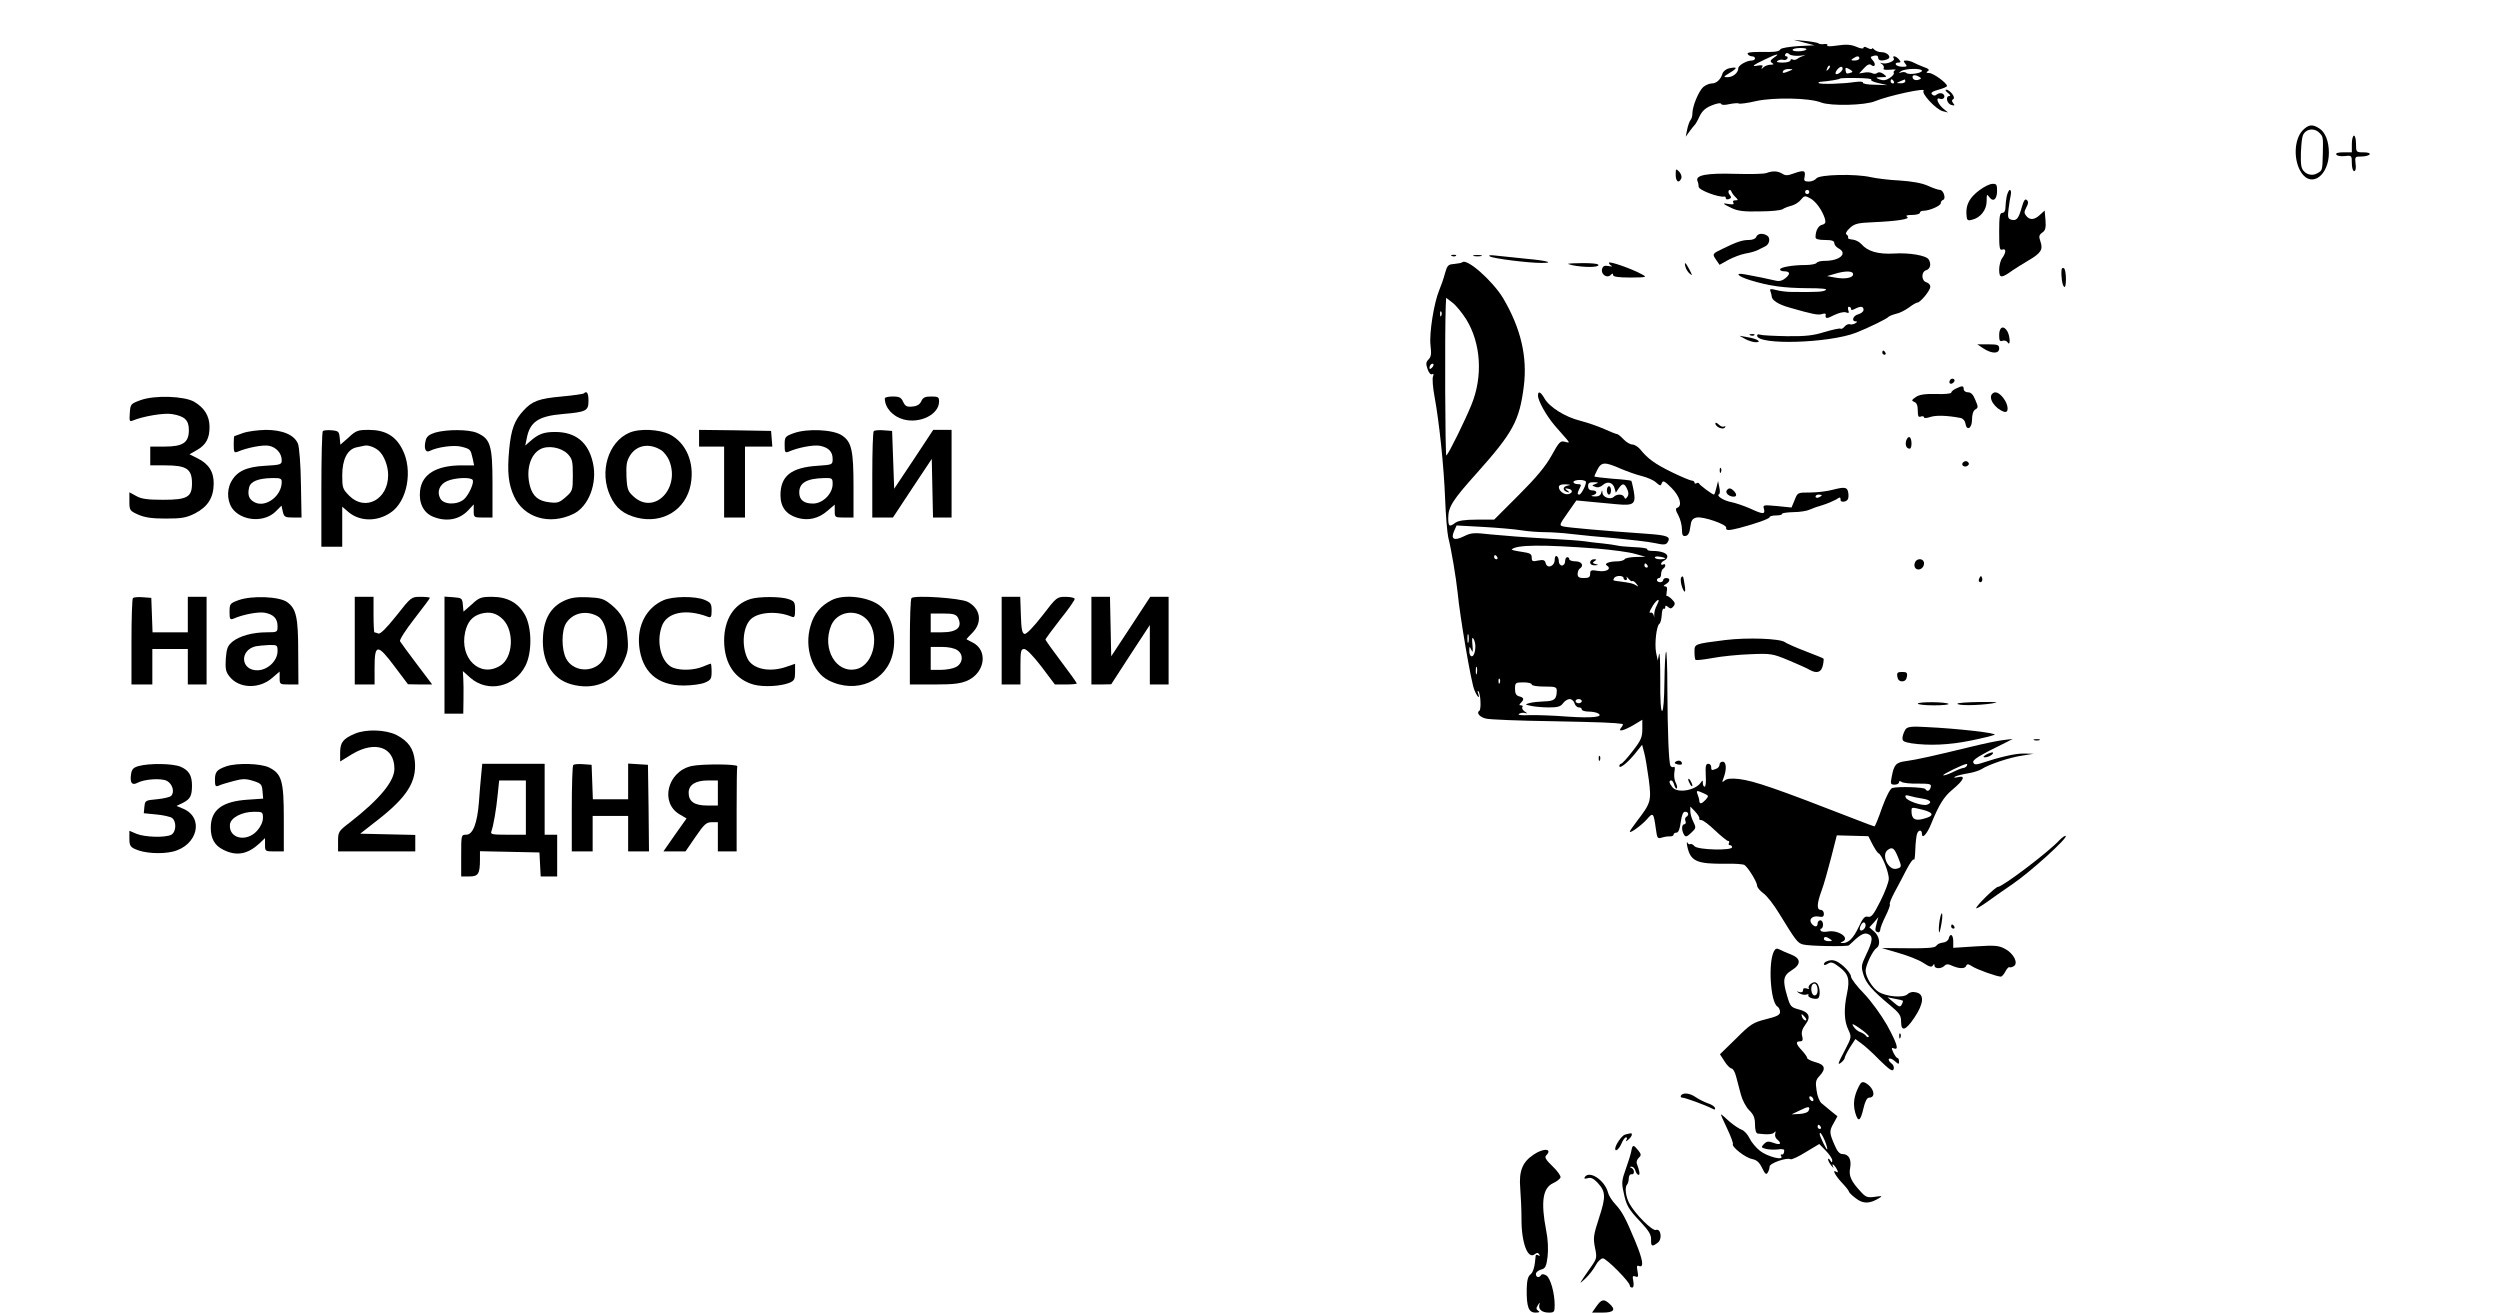 <?xml version="1.0" standalone="no"?>
<!DOCTYPE svg PUBLIC "-//W3C//DTD SVG 20010904//EN"
 "http://www.w3.org/TR/2001/REC-SVG-20010904/DTD/svg10.dtd">
<svg version="1.0" xmlns="http://www.w3.org/2000/svg"
 width="1198pt" height="629pt" viewBox="0 0 1198 629"
 preserveAspectRatio="xMidYMid meet">

<g transform="translate(0,629) scale(0.1,-0.1)"
fill="#000000" stroke="none">
<path d="M8645 6086 l50 -13 -78 -4 c-43 -3 -81 -9 -85 -15 -8 -12 -22 -14
-105 -13 -39 0 -57 -3 -52 -10 3 -6 13 -11 21 -11 8 0 14 -4 14 -10 0 -5 -7
-10 -15 -10 -25 0 -65 -23 -65 -37 0 -22 -26 -43 -52 -43 -21 0 -20 2 11 21
38 23 38 30 -1 22 -16 -3 -30 -14 -34 -26 -9 -29 -29 -47 -52 -47 -11 0 -29
-8 -40 -17 -22 -20 -52 -92 -52 -126 0 -13 -4 -27 -9 -32 -5 -6 -12 -26 -16
-45 l-7 -35 18 25 c10 14 21 27 24 30 4 3 15 22 24 42 13 27 29 41 59 53 24
10 43 13 45 7 2 -6 17 -6 39 -1 20 4 41 6 45 3 5 -3 43 2 85 12 84 18 255 15
309 -7 46 -18 212 -14 259 6 63 26 249 67 233 50 -12 -13 60 -90 92 -98 l25
-6 -21 17 c-27 22 -41 57 -19 49 19 -8 32 13 14 24 -8 4 -19 3 -27 -3 -9 -8
-16 -8 -24 0 -7 7 1 14 31 22 22 6 41 14 41 18 0 14 -66 62 -85 62 -15 0 -16
3 -7 9 10 6 4 12 -20 20 -18 7 -41 17 -50 22 -10 5 -25 9 -34 9 -13 0 -14 -3
-4 -15 11 -13 8 -15 -13 -15 -14 0 -29 5 -32 10 -3 6 1 10 11 10 13 0 14 3 4
15 -14 17 -35 21 -25 5 8 -12 -34 -29 -55 -23 -12 4 -13 3 -1 -5 7 -5 11 -14
7 -20 -3 -6 8 -8 32 -6 20 2 31 1 24 -2 -6 -3 -10 -9 -7 -14 3 -4 -6 -15 -20
-24 -17 -11 -30 -13 -47 -7 -22 9 -22 10 7 11 28 1 29 1 11 15 -12 9 -23 11
-31 5 -6 -5 -16 -5 -23 -1 -8 4 -24 6 -38 3 l-25 -4 23 25 c15 17 27 22 34 16
18 -15 25 3 9 21 -14 16 -14 18 5 23 13 3 20 0 20 -9 0 -15 18 -18 44 -8 23 9
1 34 -28 34 -12 0 -27 5 -34 12 -7 7 -12 9 -12 5 0 -4 -9 -3 -20 3 -13 7 -20
7 -20 1 0 -6 -15 -4 -35 5 -26 11 -49 12 -90 6 -33 -5 -52 -5 -49 0 4 5 -2 8
-12 7 -11 -2 -24 -1 -30 3 -5 4 -35 9 -65 12 l-54 5 50 -13z m11 -33 c-10 -11
-66 -12 -66 -2 0 5 17 9 37 9 20 0 33 -3 29 -7z m-30 -30 c22 3 30 2 19 0 -11
-3 -25 -9 -32 -15 -7 -5 -17 -7 -23 -3 -5 3 -10 1 -10 -4 0 -6 -17 -11 -37
-11 -26 0 -34 3 -24 9 8 5 20 7 27 4 6 -2 15 0 19 6 3 6 1 11 -5 11 -6 0 -8 5
-5 10 5 8 11 8 20 0 7 -6 30 -9 51 -7z m-125 -9 c-18 -13 -20 -18 -10 -25 11
-7 9 -9 -6 -9 -12 0 -27 -6 -34 -12 -11 -11 -12 -10 -7 0 6 9 1 11 -19 8 -35
-7 -27 1 32 29 57 28 77 31 44 9z m409 -4 c0 -5 -10 -10 -22 -10 -19 0 -20 2
-8 10 19 13 30 13 30 0z m-149 -53 c-10 -9 -11 -8 -5 6 3 10 9 15 12 12 3 -3
0 -11 -7 -18z m69 4 c0 -12 -26 -32 -33 -25 -6 7 14 33 26 34 4 0 7 -4 7 -9z
m43 -18 c-24 -8 -26 -8 -29 9 -2 15 1 16 19 6 13 -7 17 -13 10 -15z m-298 7
c-28 -12 -37 -12 -30 0 3 6 16 10 28 9 21 0 21 -1 2 -9z m635 1 c0 -12 -63
-21 -74 -11 -5 5 -16 6 -25 3 -14 -4 -14 -3 -1 6 18 13 100 15 100 2z m-12
-30 c11 -6 9 -9 -7 -14 -12 -3 -22 1 -25 9 -6 16 12 18 32 5z m-231 -13 c-5
-3 10 -11 34 -16 l44 -10 -61 2 c-34 0 -59 5 -57 10 3 5 -14 6 -38 3 -59 -9
-168 -12 -174 -5 -3 2 1 5 8 6 41 3 89 11 93 15 3 3 40 4 83 3 44 0 74 -4 68
-8z m108 -8 c3 -5 1 -10 -4 -10 -6 0 -11 5 -11 10 0 6 2 10 4 10 3 0 8 -4 11
-10z m55 0 c0 -5 -10 -10 -22 -9 -22 0 -22 1 -3 9 11 5 21 9 23 9 1 1 2 -3 2
-9z"/>
<path d="M9334 5845 c11 -8 14 -15 8 -15 -21 0 -13 -37 9 -43 16 -4 18 -3 9 8
-8 10 -8 15 0 20 13 8 -16 45 -34 45 -6 0 -2 -7 8 -15z"/>
<path d="M11035 5666 c-43 -44 -46 -148 -5 -206 49 -70 130 -9 130 98 0 54
-17 98 -45 116 -33 22 -52 20 -80 -8z m79 -12 c18 -18 19 -19 17 -99 -2 -84
-2 -82 -28 -96 -31 -17 -69 1 -75 36 -5 24 -2 105 5 137 7 38 53 50 81 22z"/>
<path d="M11270 5600 l0 -40 -41 0 c-26 0 -38 -4 -33 -11 3 -6 22 -9 40 -7 33
4 34 3 34 -34 0 -21 5 -38 11 -38 7 0 10 14 7 35 -4 34 -3 35 28 35 18 0 36 5
39 10 4 6 -8 10 -29 10 -35 0 -36 1 -36 40 0 22 -4 40 -10 40 -5 0 -10 -18
-10 -40z"/>
<path d="M8030 5452 c0 -33 16 -43 27 -16 3 8 -2 23 -11 32 -15 15 -16 14 -16
-16z"/>
<path d="M8465 5461 c-11 -5 -78 -6 -150 -4 -136 4 -191 -6 -181 -34 4 -8 6
-20 6 -28 0 -16 96 -52 123 -47 4 1 7 -2 7 -8 0 -5 7 -7 15 -4 12 5 13 9 4 20
-7 8 -8 18 -4 22 4 4 10 1 12 -6 3 -7 11 -19 20 -27 13 -13 13 -15 -2 -15 -10
0 -13 -5 -9 -11 5 -8 -1 -10 -20 -7 -36 7 -33 2 12 -19 29 -14 59 -18 135 -16
54 0 103 5 110 11 7 5 25 12 41 16 16 4 37 17 46 29 16 20 20 20 44 7 27 -14
58 -57 71 -98 5 -18 2 -25 -13 -29 -19 -4 -32 -29 -32 -60 0 -9 16 -13 45 -13
33 0 45 -4 45 -15 0 -8 9 -19 20 -25 46 -24 7 -60 -65 -60 -19 0 -37 -4 -40
-10 -3 -5 -27 -10 -53 -10 -63 0 -122 -11 -122 -21 0 -5 8 -9 18 -9 30 0 33
-12 9 -32 -15 -13 -30 -17 -47 -13 -33 8 -107 23 -147 30 -54 10 -37 -9 25
-28 92 -28 160 -37 272 -38 69 0 99 -3 89 -9 -15 -9 -36 -10 -164 -9 -22 0
-55 4 -73 9 -28 7 -33 6 -28 -6 3 -9 6 -19 6 -24 0 -18 32 -39 82 -53 114 -33
140 -38 159 -32 11 4 19 3 18 -2 -4 -21 4 -22 40 -3 23 11 47 17 57 13 13 -5
16 -3 11 10 -3 9 -2 17 3 17 6 0 10 -5 10 -10 0 -7 6 -7 19 0 27 14 41 13 41
-5 0 -8 -11 -17 -25 -21 -25 -6 -35 -34 -12 -34 8 0 8 -3 -2 -9 -8 -5 -19 -7
-26 -5 -6 3 -18 -2 -25 -10 -7 -9 -16 -14 -20 -11 -4 3 -39 -5 -77 -16 -54
-17 -91 -21 -180 -20 -62 1 -119 4 -128 7 -8 3 -15 2 -15 -4 0 -47 345 -37
475 14 56 22 149 67 155 76 3 3 19 10 35 14 17 3 44 17 62 30 17 13 36 24 41
24 14 0 62 58 62 76 0 9 -8 18 -18 21 -25 6 -27 50 -2 58 20 6 26 30 12 52
-12 19 -94 33 -167 28 -74 -4 -125 10 -155 45 -10 11 -29 21 -43 22 -14 1 -24
5 -21 9 2 4 -1 11 -7 15 -7 4 -2 15 15 31 23 21 38 25 110 28 115 5 182 15
165 26 -9 6 -1 9 24 9 20 0 37 5 37 10 0 6 8 10 17 10 29 0 83 24 83 36 0 7 5
14 11 16 16 5 2 48 -15 48 -8 0 -34 9 -58 20 -29 13 -76 21 -134 25 -49 2
-111 10 -139 16 -73 17 -247 13 -261 -6 -6 -8 -22 -15 -36 -15 -22 0 -25 4
-20 25 5 29 -5 31 -55 13 -27 -10 -38 -10 -53 0 -22 13 -45 14 -75 3z m205
-91 c0 -5 -4 -10 -10 -10 -5 0 -10 5 -10 10 0 6 5 10 10 10 6 0 10 -4 10 -10z
m210 -394 c0 -18 -39 -25 -87 -16 l-38 7 35 10 c51 16 90 16 90 -1z"/>
<path d="M9486 5379 c-47 -35 -65 -68 -63 -113 2 -32 4 -35 27 -29 40 9 70 47
70 89 0 34 1 36 13 19 19 -25 37 -10 37 31 0 29 -3 34 -22 33 -13 0 -41 -14
-62 -30z"/>
<path d="M9616 5349 c-3 -17 -6 -42 -6 -55 0 -15 -6 -24 -15 -24 -12 0 -15
-17 -15 -91 0 -77 2 -90 15 -85 19 7 19 -14 0 -40 -8 -10 -15 -36 -15 -56 0
-42 10 -43 65 -3 17 11 51 33 77 48 58 34 69 51 56 89 -9 25 -7 32 8 43 15 10
19 22 16 60 l-4 46 -22 -20 c-26 -25 -49 -27 -66 -6 -11 13 -11 20 0 41 10 18
11 27 3 35 -8 8 -15 0 -24 -32 -16 -57 -25 -68 -50 -62 -17 5 -19 11 -14 52 3
25 8 56 11 69 2 12 0 22 -5 22 -4 0 -11 -14 -15 -31z"/>
<path d="M8416 5155 c-3 -9 -18 -15 -35 -15 -31 0 -57 -8 -128 -43 -48 -23
-49 -24 -28 -54 l15 -22 43 24 c23 12 59 26 81 30 21 3 48 11 60 17 11 6 28
14 36 18 20 10 25 41 8 51 -20 13 -45 11 -52 -6z"/>
<path d="M6958 5063 c7 -3 16 -2 19 1 4 3 -2 6 -13 5 -11 0 -14 -3 -6 -6z"/>
<path d="M7063 5063 c9 -2 25 -2 35 0 9 3 1 5 -18 5 -19 0 -27 -2 -17 -5z"/>
<path d="M7140 5061 c16 -10 183 -31 246 -31 67 0 28 11 -72 20 -55 6 -119 12
-144 15 -30 4 -40 2 -30 -4z"/>
<path d="M7007 5033 c-3 -3 -21 -6 -39 -8 -29 -2 -33 -7 -44 -46 -6 -24 -19
-60 -27 -79 -25 -59 -49 -207 -42 -265 5 -40 3 -55 -9 -67 -13 -13 -14 -22 -5
-47 6 -18 15 -28 22 -24 7 4 8 0 4 -11 -4 -10 -1 -53 7 -95 23 -124 45 -336
51 -491 3 -80 10 -163 15 -185 15 -59 37 -191 45 -265 11 -116 65 -432 80
-466 14 -35 29 -48 18 -16 -3 9 -3 14 1 10 11 -9 15 -88 5 -94 -16 -10 3 -32
34 -38 18 -4 158 -10 312 -12 245 -5 297 -7 339 -13 5 0 3 -8 -4 -16 -20 -24
6 -19 57 10 l43 26 0 -46 c0 -38 -7 -54 -47 -105 -25 -33 -50 -60 -55 -60 -4
0 -8 -5 -8 -11 0 -16 41 17 77 62 l32 40 10 -38 c6 -21 15 -79 22 -129 13
-102 10 -112 -56 -198 -19 -25 -35 -48 -35 -51 0 -11 56 30 82 59 30 35 32 32
43 -47 6 -44 8 -47 28 -41 12 4 30 7 40 6 9 0 17 3 17 9 0 5 6 9 14 9 9 0 16
18 20 50 5 34 11 50 21 50 17 0 20 -16 5 -25 -5 -3 -7 -12 -3 -20 3 -8 0 -15
-6 -15 -13 0 -14 -29 -1 -50 7 -12 13 -11 34 9 24 22 24 25 11 52 -8 15 -15
38 -15 51 l0 23 24 -25 c13 -14 21 -28 19 -32 -2 -5 2 -8 10 -8 8 0 37 -22 66
-50 29 -27 57 -50 62 -50 6 0 7 -4 4 -10 -3 -5 -1 -10 4 -10 6 0 11 -4 11 -10
0 -17 -165 -13 -180 5 -7 8 -16 13 -20 10 -5 -3 -11 1 -14 7 -3 7 -4 0 -1 -16
15 -73 44 -87 186 -85 43 1 82 -2 88 -6 17 -10 61 -82 61 -99 0 -8 13 -24 29
-36 17 -11 51 -55 77 -98 79 -129 88 -141 114 -148 29 -8 212 -11 220 -4 52
50 70 61 89 55 28 -9 26 -33 -6 -99 -24 -50 -25 -58 -14 -95 12 -42 43 -78
129 -149 44 -37 52 -48 52 -78 0 -50 22 -43 64 20 45 67 48 111 10 120 -17 5
-32 2 -44 -9 -20 -18 -101 -11 -138 12 -29 18 -62 71 -62 101 0 26 34 97 52
109 21 13 15 56 -10 78 l-24 21 22 24 21 25 -7 -25 c-10 -39 -10 -42 4 -47 6
-3 12 3 12 11 0 9 12 39 26 67 14 28 23 53 20 56 -3 3 7 28 22 56 15 27 41 77
58 110 17 33 33 54 35 48 3 -7 6 13 7 46 1 32 5 66 8 76 7 22 24 22 24 1 0
-27 25 0 44 48 38 93 61 130 102 164 55 46 65 69 27 60 -19 -4 -23 -3 -13 3 8
4 35 11 60 15 25 4 54 13 65 20 35 23 137 57 195 65 l55 9 -46 1 c-41 1 -114
-16 -211 -48 -20 -6 -28 -5 -32 5 -5 13 27 33 154 95 l35 18 -42 -5 c-23 -2
-95 -17 -160 -33 -185 -45 -258 -61 -308 -68 -50 -6 -59 -17 -70 -76 -7 -33
-5 -37 14 -37 11 0 21 5 21 11 0 7 4 8 13 2 6 -5 42 -9 78 -8 58 0 65 -2 61
-17 -5 -19 -17 -23 -26 -9 -6 9 -130 13 -158 5 -10 -3 -29 -39 -49 -94 -17
-50 -34 -90 -36 -90 -3 0 -44 15 -92 34 -383 149 -485 184 -558 193 -36 4 -58
2 -68 -7 -14 -11 -14 -10 -5 14 15 40 13 76 -5 76 -8 0 -15 -6 -15 -14 0 -8
-7 -17 -16 -20 -22 -9 -24 -8 -24 9 0 8 -6 15 -14 15 -12 0 -14 -12 -12 -55 2
-30 0 -55 -5 -55 -5 0 -9 8 -9 17 0 16 -1 16 -12 0 -28 -36 -112 -49 -134 -19
-16 20 -18 32 -5 32 5 0 11 -10 14 -22 4 -12 9 -19 12 -16 4 3 1 16 -5 28 -7
13 -9 36 -6 52 3 16 2 27 -3 23 -5 -3 -12 -1 -16 5 -8 14 -14 158 -15 374 0
99 -3 176 -6 173 -4 -4 -7 -69 -8 -144 -1 -83 -5 -139 -11 -140 -6 -2 -10 53
-9 150 0 83 -2 139 -6 122 l-6 -30 -8 38 c-8 42 2 129 16 138 5 3 10 22 11 41
1 20 5 34 10 31 4 -2 7 1 7 8 0 8 3 9 14 0 10 -9 16 -8 25 3 10 12 8 19 -7 34
-11 11 -22 18 -25 16 -2 -3 -2 7 0 21 4 17 1 25 -8 25 -10 1 -8 4 4 11 21 12
22 29 2 29 -8 0 -15 -4 -15 -10 0 -5 -7 -10 -15 -10 -8 0 -15 5 -15 10 0 6 5
10 10 10 6 0 10 9 10 19 0 11 5 23 10 26 6 3 10 11 10 16 0 6 -4 7 -10 4 -5
-3 -10 -2 -10 3 0 6 7 12 15 16 8 3 15 12 15 20 0 15 -29 26 -73 26 -16 0 -26
4 -23 8 2 4 -25 9 -62 10 -37 2 -74 5 -83 8 -9 2 -40 7 -70 10 -30 3 -67 7
-84 10 -16 3 -104 9 -195 14 -91 5 -205 14 -255 19 -81 9 -94 9 -130 -9 -47
-23 -64 -14 -47 25 l12 27 128 -7 c70 -4 151 -11 181 -16 30 -5 81 -9 112 -9
32 0 91 -4 131 -9 40 -5 134 -14 208 -20 74 -7 159 -17 188 -23 45 -10 55 -9
63 3 17 27 1 34 -97 41 -215 15 -380 30 -401 35 -22 5 -22 7 19 65 l42 60 63
-6 c35 -3 92 -9 128 -12 84 -8 95 0 84 63 -5 25 -10 48 -12 49 -2 2 -42 7 -90
10 -48 4 -87 9 -87 11 0 2 7 17 15 33 19 37 36 37 109 5 31 -13 77 -30 103
-36 27 -7 58 -20 69 -31 20 -17 22 -18 28 -2 5 13 13 9 46 -24 40 -40 53 -85
28 -95 -10 -3 -9 -12 5 -37 9 -17 17 -47 17 -67 0 -27 4 -34 18 -31 12 2 19
16 22 43 4 32 10 40 30 45 29 7 146 -33 142 -49 -3 -14 12 -14 63 -1 76 20
145 44 145 52 0 4 14 8 30 8 17 0 30 3 30 8 0 4 25 7 55 8 30 0 65 6 77 12 13
6 41 16 63 22 22 7 50 19 63 26 19 13 22 13 22 0 0 -9 7 -12 20 -9 14 4 19 13
18 32 -3 37 -13 40 -72 25 -28 -8 -78 -14 -112 -14 -60 0 -60 0 -74 -36 l-15
-36 -69 7 c-66 6 -69 6 -63 -14 7 -27 -6 -26 -68 3 -28 12 -68 26 -89 30 -37
7 -74 31 -58 38 4 2 5 17 1 33 l-6 30 -8 -32 c-4 -18 -9 -33 -12 -33 -7 0 -68
45 -71 53 -2 4 -8 5 -13 1 -5 -3 -9 -1 -9 4 0 5 -6 9 -13 9 -6 0 -50 18 -97
41 -81 40 -113 63 -152 111 -10 11 -26 21 -36 21 -10 0 -29 11 -42 25 -13 14
-27 25 -31 25 -5 0 -32 11 -61 24 -29 13 -81 31 -116 40 -72 18 -147 65 -171
107 -18 32 -31 37 -31 14 0 -26 40 -97 81 -145 22 -25 47 -54 56 -64 15 -18
15 -19 -8 -13 -22 6 -28 -1 -64 -66 -29 -52 -72 -104 -157 -189 l-118 -118
-83 0 c-58 0 -89 -5 -103 -15 -29 -22 -34 -18 -34 23 0 53 21 86 136 214 174
195 205 251 226 416 18 142 -14 279 -99 423 -50 83 -175 194 -196 172z m19
-273 c71 -115 81 -274 25 -410 -31 -76 -106 -229 -120 -243 -6 -6 -8 591 -3
717 l2 39 31 -24 c17 -13 46 -49 65 -79z m-119 18 c-3 -8 -6 -5 -6 6 -1 11 2
17 5 13 3 -3 4 -12 1 -19z m-45 -250 c-7 -7 -12 -8 -12 -2 0 14 12 26 19 19 2
-3 -1 -11 -7 -17z m738 -548 c0 -16 -23 -60 -32 -60 -11 0 -10 7 2 31 9 16 7
19 -10 19 -11 0 -20 5 -20 10 0 6 14 10 30 10 17 0 30 -4 30 -10z m46 -9 c-19
-7 -19 -8 -1 -14 11 -5 25 -1 36 9 22 20 49 12 56 -16 l6 -21 14 21 c18 26 27
25 40 -3 8 -16 8 -29 1 -38 -7 -11 -11 -11 -15 -1 -6 15 -35 16 -50 1 -15 -15
-53 -2 -54 19 -1 15 -2 15 -6 0 -3 -12 -14 -18 -31 -17 -17 1 -21 3 -9 6 23 6
22 23 -3 23 -13 0 -20 7 -20 20 0 15 6 20 28 19 23 0 24 -2 8 -8z m-134 -8
c-25 -5 -25 -24 -1 -31 11 -3 11 -1 -1 8 -13 9 -12 11 5 8 23 -4 23 -21 0 -26
-19 -4 -45 15 -45 34 0 9 11 14 33 13 24 -1 26 -3 9 -6z m1218 -47 c0 -2 -7
-6 -15 -10 -8 -3 -15 -1 -15 4 0 6 7 10 15 10 8 0 15 -2 15 -4z m-1075 -255
c72 -6 153 -17 180 -25 l50 -14 -47 -1 c-26 -1 -50 -5 -53 -11 -3 -5 -19 -10
-35 -10 -39 0 -65 -11 -50 -20 25 -16 -2 -32 -41 -26 -34 6 -39 4 -39 -14 0
-16 -7 -20 -30 -20 -23 0 -30 5 -30 19 0 11 5 23 10 26 22 14 10 35 -20 35
-16 0 -30 5 -30 10 0 6 -4 10 -10 10 -5 0 -10 -9 -10 -20 0 -11 -7 -20 -15
-20 -8 0 -15 9 -15 19 0 11 -4 23 -10 26 -6 3 -10 -5 -10 -18 0 -31 -36 -44
-43 -16 -4 15 -11 18 -36 13 -27 -6 -31 -4 -31 14 0 18 -8 22 -50 28 -28 4
-48 9 -46 11 23 23 148 24 411 4z m-480 -41 c3 -5 1 -10 -4 -10 -6 0 -11 5
-11 10 0 6 2 10 4 10 3 0 8 -4 11 -10z m805 -6 c0 -2 -11 -4 -25 -4 -14 0 -25
4 -25 9 0 4 11 6 25 3 14 -2 25 -6 25 -8z m-85 -34 c3 -5 1 -10 -4 -10 -6 0
-11 5 -11 10 0 6 2 10 4 10 3 0 8 -4 11 -10z m-115 -60 c0 -5 5 -10 11 -10 5
0 7 6 4 13 -4 6 0 4 8 -5 8 -10 16 -15 19 -13 3 3 11 -2 19 -12 12 -15 12 -16
-1 -8 -14 9 -27 12 -80 19 -32 4 -32 4 -25 16 3 6 15 10 26 10 10 0 19 -4 19
-10z m159 -132 c-7 -12 -12 -32 -12 -43 1 -16 1 -17 -3 -2 -3 9 -10 14 -16 11
-11 -7 9 33 26 52 17 18 19 9 5 -18z m-902 -175 c-3 -10 -5 -2 -5 17 0 19 2
27 5 18 2 -10 2 -26 0 -35z m33 -20 c0 -30 -10 -54 -21 -47 -5 3 -9 15 -8 27
0 21 1 21 10 2 7 -15 8 -8 5 24 -3 30 -2 40 5 30 5 -7 9 -24 9 -36z m7 -130
c-3 -10 -5 -4 -5 12 0 17 2 24 5 18 2 -7 2 -21 0 -30z m110 -45 c-3 -8 -6 -5
-6 6 -1 11 2 17 5 13 3 -3 4 -12 1 -19z m153 -8 c0 -6 27 -10 60 -10 52 0 60
-2 60 -19 0 -41 -11 -51 -59 -52 -25 -1 -57 -4 -71 -8 -24 -7 -24 -7 9 -14 18
-4 57 -7 85 -7 40 0 55 4 66 20 8 11 22 20 32 20 9 0 20 -9 23 -20 3 -11 13
-20 21 -20 8 0 14 -4 14 -10 0 -5 15 -10 33 -10 17 0 38 -4 46 -9 27 -17 -31
-23 -148 -15 -64 5 -145 8 -181 7 -40 -2 -60 1 -51 6 8 5 21 7 30 4 12 -3 12
-2 -2 7 -9 6 -15 15 -12 21 4 5 1 9 -6 9 -10 0 -10 3 -1 12 17 17 15 25 -8 31
-15 4 -20 14 -20 36 0 29 2 31 40 31 22 0 40 -4 40 -10z m240 -80 c0 -5 -7
-10 -15 -10 -8 0 -15 5 -15 10 0 6 7 10 15 10 8 0 15 -4 15 -10z m1845 -310
c-3 -5 -11 -10 -16 -10 -6 0 -29 -9 -51 -20 -23 -11 -44 -18 -46 -15 -4 4 94
52 111 54 5 1 5 -3 2 -9z m-1260 -132 c24 -11 24 -12 9 -30 -20 -21 -30 -23
-31 -5 0 6 -4 20 -8 30 -8 20 -5 21 30 5z m1048 -25 c38 -6 48 -19 22 -29 -21
-8 -98 18 -103 35 -4 11 1 12 19 7 13 -4 41 -10 62 -13z m3 -54 c53 -14 53
-30 0 -43 -40 -11 -56 0 -56 37 0 20 -1 20 56 6z m-243 -165 c11 -21 24 -41
29 -43 16 -6 51 -94 49 -124 -1 -16 -19 -64 -41 -107 -32 -64 -43 -77 -59 -73
-15 4 -24 -6 -45 -51 -25 -53 -50 -77 -78 -75 -10 0 -10 2 0 6 41 17 -19 59
-70 49 -15 -3 -30 -1 -33 4 -3 6 -2 10 2 10 5 0 9 9 9 20 0 11 -6 20 -13 20
-7 0 -13 -7 -13 -15 0 -18 -14 -19 -28 -2 -17 20 2 40 32 35 20 -4 26 -1 26
13 0 11 -7 19 -15 19 -20 0 -19 29 4 92 11 29 31 101 46 159 l27 106 76 -2 75
-2 20 -39z m122 -61 c19 -46 19 -50 -7 -56 -38 -10 -75 66 -42 90 22 16 31 10
49 -34z m-155 -327 c0 -15 -18 -31 -26 -23 -7 7 7 37 17 37 5 0 9 -6 9 -14z
m-170 -66 c12 -8 11 -10 -7 -10 -13 0 -23 5 -23 10 0 13 11 13 30 0z m348
-295 c2 -2 0 -10 -5 -19 -7 -13 -13 -12 -38 10 l-30 25 35 -7 c19 -3 37 -8 38
-9z"/>
<path d="M7700 3940 c0 -11 5 -20 10 -20 6 0 10 9 10 20 0 11 -4 20 -10 20 -5
0 -10 -9 -10 -20z"/>
<path d="M7620 3595 c0 -9 9 -15 23 -14 19 1 19 2 3 6 -15 4 -16 7 -5 14 11 7
11 9 -3 9 -10 0 -18 -7 -18 -15z"/>
<path d="M7710 5031 c0 -5 6 -12 13 -15 6 -3 0 -4 -14 -1 -21 4 -28 0 -32 -15
-6 -25 24 -45 41 -28 9 9 12 9 12 0 0 -8 25 -12 83 -12 79 1 81 1 54 16 -49
27 -157 64 -157 55z"/>
<path d="M7535 5019 c56 -11 125 -11 125 1 0 6 -33 10 -82 9 -71 -1 -77 -2
-43 -10z"/>
<path d="M8077 5010 c3 -10 12 -25 21 -32 13 -11 12 -8 -2 20 -19 36 -27 41
-19 12z"/>
<path d="M9879 4998 c-3 -32 3 -74 12 -82 5 -6 9 8 9 36 0 26 -4 50 -10 53 -5
3 -10 0 -11 -7z"/>
<path d="M9580 4685 c0 -27 3 -33 16 -28 9 3 20 0 25 -8 13 -21 12 27 -1 52
-18 32 -40 23 -40 -16z"/>
<path d="M8388 4683 c7 -3 16 -2 19 1 4 3 -2 6 -13 5 -11 0 -14 -3 -6 -6z"/>
<path d="M8364 4665 c15 -8 38 -15 49 -15 33 0 7 17 -38 24 l-40 7 29 -16z"/>
<path d="M9505 4620 c40 -26 75 -26 75 0 0 17 -7 20 -52 20 l-53 0 30 -20z"/>
<path d="M9020 4600 c0 -5 5 -10 11 -10 5 0 7 5 4 10 -3 6 -8 10 -11 10 -2 0
-4 -4 -4 -10z"/>
<path d="M9345 4469 c-10 -15 3 -25 16 -12 7 7 7 13 1 17 -6 3 -14 1 -17 -5z"/>
<path d="M9373 4428 c-13 -6 -23 -15 -23 -20 0 -4 -33 -8 -73 -6 -54 1 -80 -3
-97 -15 -20 -14 -21 -17 -7 -23 12 -4 17 -18 17 -41 0 -27 3 -34 15 -29 8 3
15 1 15 -4 0 -5 13 -4 31 2 27 9 83 7 144 -5 11 -2 21 -13 23 -25 6 -40 32
-26 32 18 0 25 6 42 16 48 14 8 14 12 0 45 -10 26 -21 37 -35 37 -12 0 -21 7
-21 15 0 17 -6 18 -37 3z"/>
<path d="M2798 4405 c-3 -3 -51 -10 -106 -15 -110 -10 -142 -22 -183 -67 -44
-47 -60 -91 -69 -187 -10 -107 -4 -165 23 -224 47 -103 170 -140 284 -85 74
35 117 148 94 246 -22 98 -83 147 -181 147 -55 0 -80 -10 -119 -44 l-24 -21 7
34 c15 79 55 107 172 117 114 10 124 15 124 64 0 36 -8 49 -22 35z m-79 -289
c23 -24 26 -34 26 -102 0 -73 -1 -77 -34 -106 -30 -26 -39 -30 -78 -25 -53 6
-79 28 -93 76 -21 77 0 153 50 179 37 19 98 8 129 -22z"/>
<path d="M9547 4403 c-21 -20 12 -71 56 -86 25 -9 23 33 -4 67 -20 25 -39 33
-52 19z"/>
<path d="M675 4373 c-49 -18 -50 -19 -53 -62 -3 -39 -1 -43 15 -36 48 20 147
37 186 31 62 -10 82 -29 82 -77 0 -60 -28 -79 -116 -79 l-69 0 0 -45 0 -45 71
0 c103 0 129 -17 129 -86 0 -66 -22 -79 -139 -79 -73 0 -104 4 -128 18 l-33
18 0 -44 c0 -42 2 -45 42 -63 32 -14 65 -19 133 -19 77 0 98 4 140 25 61 32
88 75 89 141 1 57 -23 96 -78 123 l-38 19 35 20 c45 25 62 58 61 114 -1 51
-25 89 -74 118 -48 27 -187 32 -255 8z"/>
<path d="M4240 4381 c0 -45 38 -87 90 -101 79 -21 170 24 170 86 0 21 -4 24
-38 24 -29 0 -39 -5 -47 -22 -7 -16 -20 -24 -42 -26 -27 -3 -35 1 -45 22 -9
21 -18 26 -50 26 -21 0 -38 -4 -38 -9z"/>
<path d="M8220 4261 c0 -17 38 -33 46 -19 4 6 3 8 -4 4 -6 -3 -18 1 -26 10 -9
8 -16 11 -16 5z"/>
<path d="M1165 4215 c-22 -8 -41 -15 -42 -15 -2 0 -3 -18 -3 -41 0 -35 2 -40
18 -34 47 20 120 34 150 29 36 -7 62 -36 62 -70 0 -20 -6 -22 -79 -26 -92 -5
-137 -27 -164 -78 -23 -44 -17 -103 14 -136 50 -53 149 -56 200 -5 l28 28 6
-28 c6 -26 11 -29 48 -29 l42 0 -3 162 c-1 90 -8 176 -14 191 -17 43 -74 67
-155 67 -37 -1 -86 -7 -108 -15z m185 -235 c0 -66 -75 -123 -128 -98 -29 14
-37 36 -28 73 7 28 44 43 109 44 41 1 47 -2 47 -19z"/>
<path d="M1547 4224 c-4 -4 -7 -130 -7 -281 l0 -273 50 0 50 0 0 96 0 96 30
-26 c54 -45 136 -47 201 -3 81 53 109 204 57 304 -32 64 -83 93 -160 93 -52 0
-62 -3 -97 -36 l-40 -35 -3 33 c-3 30 -6 33 -38 36 -20 2 -39 0 -43 -4z m267
-93 c26 -22 46 -73 46 -118 0 -117 -110 -175 -186 -99 -32 32 -34 39 -34 98 0
75 24 124 67 134 15 3 33 7 38 8 17 5 49 -6 69 -23z"/>
<path d="M2085 4217 c-28 -9 -41 -19 -45 -37 -10 -38 -1 -61 19 -51 37 19 118
30 154 20 41 -11 42 -12 52 -56 l7 -33 -59 0 c-122 0 -191 -42 -200 -121 -7
-59 16 -106 62 -125 64 -26 127 -15 170 32 l25 27 0 -32 c0 -30 1 -31 45 -31
l45 0 0 163 c0 184 -10 215 -75 243 -41 17 -144 17 -200 1z m180 -227 c8 -13
-18 -71 -41 -92 -33 -29 -98 -27 -114 3 -18 32 -4 68 33 84 37 16 113 20 122
5z"/>
<path d="M3015 4216 c-101 -44 -144 -188 -91 -302 27 -59 63 -88 129 -105 123
-30 234 38 257 160 19 103 -21 198 -100 239 -51 25 -146 30 -195 8z m153 -83
c13 -8 30 -30 38 -48 56 -134 -69 -264 -168 -176 -29 26 -33 35 -36 97 -2 56
1 75 17 101 32 51 93 61 149 26z"/>
<path d="M3350 4190 l0 -40 60 0 60 0 0 -170 0 -170 50 0 50 0 0 170 0 170 66
0 65 0 -3 38 -3 37 -172 3 -173 2 0 -40z"/>
<path d="M3803 4214 c-41 -15 -43 -18 -43 -56 0 -34 2 -39 18 -33 47 21 120
34 150 29 42 -8 62 -28 62 -63 0 -28 -1 -28 -72 -33 -127 -8 -178 -49 -178
-141 0 -56 27 -92 80 -108 52 -16 103 -4 145 33 l35 30 0 -31 c0 -30 1 -31 45
-31 l45 0 0 148 c0 173 -9 213 -53 244 -41 30 -169 36 -234 12z m187 -244 c0
-45 -46 -92 -92 -93 -45 -1 -68 17 -68 53 0 46 35 67 118 69 40 1 42 0 42 -29z"/>
<path d="M4187 4224 c-4 -4 -7 -99 -7 -211 l0 -203 49 0 50 0 93 141 93 140 3
-140 3 -141 44 0 45 0 0 210 0 210 -44 0 -44 0 -93 -141 -94 -141 -5 138 -5
139 -40 3 c-23 2 -44 0 -48 -4z"/>
<path d="M9135 4180 c-7 -21 0 -40 16 -40 12 0 12 47 0 55 -5 3 -12 -4 -16
-15z"/>
<path d="M9407 4074 c-11 -11 3 -24 18 -18 8 4 12 10 9 15 -6 11 -18 12 -27 3z"/>
<path d="M8241 4034 c0 -11 3 -14 6 -6 3 7 2 16 -1 19 -3 4 -6 -2 -5 -13z"/>
<path d="M8274 3939 c-7 -12 12 -29 34 -29 15 0 16 12 0 28 -15 15 -25 15 -34
1z"/>
<path d="M9176 3593 c-4 -9 -2 -21 3 -26 15 -15 41 0 41 23 0 25 -35 28 -44 3z"/>
<path d="M8057 3524 c-8 -8 2 -55 14 -68 5 -5 6 8 2 30 -7 45 -7 46 -16 38z"/>
<path d="M9486 3521 c-4 -7 -5 -15 -2 -18 9 -9 19 4 14 18 -4 11 -6 11 -12 0z"/>
<path d="M637 3424 c-4 -4 -7 -99 -7 -211 l0 -203 50 0 50 0 0 85 0 85 85 0
85 0 0 -85 0 -85 45 0 45 0 0 210 0 210 -45 0 -45 0 0 -85 0 -85 -85 0 -84 0
-3 83 -3 82 -40 3 c-23 2 -44 0 -48 -4z"/>
<path d="M1143 3414 c-41 -15 -43 -18 -43 -56 0 -34 2 -39 18 -33 47 21 120
34 150 29 43 -8 62 -28 62 -65 0 -28 -1 -29 -51 -29 -68 0 -129 -17 -164 -44
-24 -20 -29 -32 -33 -82 -3 -49 0 -64 18 -86 45 -58 143 -61 205 -6 l35 30 0
-31 c0 -30 1 -31 45 -31 l45 0 -1 153 c0 168 -9 209 -52 241 -37 28 -171 33
-234 10z m187 -244 c0 -46 -46 -90 -94 -92 -82 -3 -91 95 -11 115 11 2 39 5
63 6 40 1 42 0 42 -29z"/>
<path d="M1700 3220 l0 -210 48 0 47 0 0 82 c0 113 14 114 96 4 l64 -85 58 -1
58 0 -74 98 c-40 53 -76 102 -80 109 -4 6 26 53 68 107 41 53 75 98 75 101 0
3 -20 5 -45 5 -44 0 -45 -1 -116 -91 -48 -60 -76 -88 -86 -85 -8 3 -17 6 -19
6 -2 0 -4 38 -4 85 l0 85 -45 0 -45 0 0 -210z"/>
<path d="M2130 3151 l0 -281 45 0 45 0 1 68 c1 37 0 82 -1 101 l-2 35 36 -32
c83 -73 212 -45 264 58 32 63 31 179 -1 241 -32 59 -84 89 -159 89 -52 0 -62
-3 -97 -36 l-40 -35 -3 33 c-3 31 -5 33 -45 36 l-43 3 0 -280z m282 169 c54
-58 46 -183 -15 -220 -97 -60 -196 35 -168 161 11 49 34 76 75 88 44 12 77 3
108 -29z"/>
<path d="M2703 3411 c-63 -29 -97 -87 -101 -173 -7 -117 44 -202 135 -227 110
-31 206 10 251 107 21 46 24 65 19 118 -5 73 -26 114 -80 158 -34 27 -47 31
-110 34 -55 2 -82 -2 -114 -17z m159 -73 c54 -27 66 -172 18 -223 -48 -51
-136 -41 -167 19 -23 43 -23 135 0 170 32 49 94 63 149 34z"/>
<path d="M3180 3414 c-82 -36 -127 -120 -117 -220 13 -123 87 -189 212 -189
39 0 85 6 103 14 28 12 32 18 32 52 0 22 -2 39 -4 39 -2 0 -20 -7 -39 -15 -42
-17 -104 -19 -141 -5 -56 21 -83 119 -55 198 23 68 116 87 222 46 14 -5 17 0
17 30 0 33 -4 39 -35 52 -45 18 -150 17 -195 -2z"/>
<path d="M3598 3420 c-81 -24 -128 -98 -128 -201 1 -110 52 -185 143 -210 46
-12 127 -8 170 9 23 10 27 17 27 51 l0 40 -41 -14 c-82 -29 -164 -11 -188 41
-29 64 -20 153 18 188 38 34 127 39 194 11 14 -6 17 -1 17 33 0 36 -3 41 -31
51 -37 13 -141 13 -181 1z"/>
<path d="M3985 3414 c-53 -27 -85 -66 -101 -123 -31 -104 8 -221 86 -261 133
-68 281 -4 309 132 18 84 -6 175 -56 220 -51 47 -177 64 -238 32z m163 -87
c72 -66 44 -221 -43 -243 -98 -24 -168 97 -122 209 27 64 112 81 165 34z"/>
<path d="M4368 3424 c-5 -4 -8 -99 -8 -211 l0 -203 118 0 c93 0 125 4 159 19
84 39 98 145 24 182 -14 7 -27 14 -29 15 -2 1 11 15 28 32 49 50 39 116 -23
148 -34 18 -255 33 -269 18z m222 -93 c24 -46 -3 -71 -76 -71 l-54 0 0 45 0
45 60 0 c48 0 61 -4 70 -19z m-2 -157 c31 -21 26 -64 -8 -81 -14 -7 -46 -13
-72 -13 l-48 0 0 55 0 55 53 0 c32 0 61 -6 75 -16z"/>
<path d="M4800 3220 l0 -210 45 0 45 0 0 85 c0 76 2 85 18 85 11 0 43 -33 83
-85 l64 -85 52 0 c29 0 53 2 53 5 0 3 -34 51 -75 105 -41 54 -75 102 -75 105
0 4 32 47 70 96 39 48 70 93 70 99 0 5 -19 10 -43 10 -42 0 -44 -1 -112 -90
-42 -54 -76 -89 -85 -88 -12 3 -16 22 -18 91 l-3 87 -44 0 -45 0 0 -210z"/>
<path d="M5230 3220 l0 -210 48 0 47 1 92 142 93 142 0 -142 0 -143 45 0 45 0
0 210 0 210 -44 0 -44 0 -93 -142 -94 -143 -3 143 -3 142 -44 0 -45 0 0 -210z"/>
<path d="M8268 3223 c-150 -19 -148 -18 -148 -57 0 -18 2 -35 5 -38 3 -3 40 1
83 9 42 8 123 16 180 18 98 4 106 3 185 -30 45 -19 90 -39 99 -45 34 -19 56
-12 63 21 4 17 5 32 3 33 -1 2 -41 18 -88 36 -47 18 -91 38 -97 43 -23 17
-178 23 -285 10z"/>
<path d="M9092 3048 c2 -15 10 -23 23 -23 13 0 21 8 23 23 3 18 -1 22 -23 22
-22 0 -26 -4 -23 -22z"/>
<path d="M9190 2918 c0 -4 35 -8 77 -8 42 0 73 3 70 7 -10 10 -147 11 -147 1z"/>
<path d="M9380 2918 c0 -10 99 -9 165 1 39 6 26 8 -57 7 -60 -1 -108 -4 -108
-8z"/>
<path d="M9132 2796 c-6 -9 -13 -25 -15 -38 -2 -20 4 -23 43 -30 83 -12 181
-8 283 13 55 11 107 24 115 28 14 8 -177 30 -328 37 -67 4 -88 2 -98 -10z"/>
<path d="M1700 2774 c-56 -24 -70 -42 -70 -90 l0 -43 57 35 c110 66 203 35
203 -70 0 -60 -71 -146 -212 -256 -56 -43 -58 -46 -58 -92 l0 -48 185 0 185 0
0 40 0 39 -132 3 -132 3 87 68 c138 108 184 182 175 279 -6 61 -31 96 -88 126
-53 26 -146 29 -200 6z"/>
<path d="M9748 2743 c6 -2 18 -2 25 0 6 3 1 5 -13 5 -14 0 -19 -2 -12 -5z"/>
<path d="M9520 2675 c-15 -8 -19 -14 -10 -14 18 -1 46 16 40 23 -3 2 -16 -2
-30 -9z"/>
<path d="M7661 2654 c0 -11 3 -14 6 -6 3 7 2 16 -1 19 -3 4 -6 -2 -5 -13z"/>
<path d="M8031 2641 c-9 -6 -7 -10 8 -14 12 -3 21 -1 21 3 0 14 -15 19 -29 11z"/>
<path d="M664 2619 c-25 -7 -33 -16 -36 -39 -6 -40 4 -55 29 -42 34 19 116 24
143 10 27 -15 38 -54 20 -72 -6 -6 -37 -13 -68 -16 -55 -5 -57 -6 -60 -36 l-3
-31 61 -6 c33 -3 67 -11 75 -17 22 -18 19 -67 -4 -80 -29 -15 -126 -12 -166 4
l-35 15 0 -38 c0 -32 5 -40 28 -50 42 -20 124 -25 180 -12 119 29 152 163 49
206 l-31 13 31 15 c35 18 43 34 43 83 0 48 -15 73 -55 90 -38 16 -152 17 -201
3z"/>
<path d="M1085 2618 c-46 -16 -55 -27 -55 -65 0 -30 3 -34 18 -28 9 5 41 14
70 22 45 12 60 12 95 1 38 -12 42 -16 45 -49 l3 -36 -73 -5 c-124 -8 -178 -49
-178 -135 0 -52 19 -85 60 -105 63 -32 116 -22 173 30 l27 26 0 -32 c0 -31 1
-32 45 -32 l45 0 0 158 c0 180 -10 214 -70 244 -40 20 -155 23 -205 6z m175
-248 c0 -18 -11 -42 -28 -61 -51 -57 -138 -37 -130 31 4 32 58 60 116 60 40 0
42 -1 42 -30z"/>
<path d="M2306 2578 c-3 -29 -8 -88 -11 -132 -8 -102 -29 -156 -61 -156 -24 0
-24 -1 -24 -100 l0 -100 39 0 c43 0 51 12 51 83 l0 38 143 -3 142 -3 3 -57 3
-58 39 0 40 0 0 100 0 100 -30 0 -30 0 0 170 0 170 -149 0 -150 0 -5 -52z
m214 -158 l0 -130 -86 0 c-78 0 -85 2 -79 17 10 29 23 103 30 176 l7 67 64 0
64 0 0 -130z"/>
<path d="M2747 2624 c-4 -4 -7 -99 -7 -211 l0 -203 50 0 50 0 0 85 0 85 85 0
85 0 0 -85 0 -85 50 0 50 0 -2 208 -3 207 -47 3 -48 3 0 -85 0 -86 -85 0 -84
0 -3 83 -3 82 -40 3 c-23 2 -44 0 -48 -4z"/>
<path d="M3313 2619 c-115 -27 -151 -175 -57 -231 l34 -20 -56 -79 -55 -79 53
0 53 0 48 70 c41 60 52 70 78 70 l29 0 0 -70 0 -70 45 0 45 0 0 200 c0 110 1
203 3 208 3 11 -172 12 -220 1z m127 -129 l0 -60 -52 0 c-60 0 -88 19 -88 61
0 38 33 59 92 59 l48 0 0 -60z"/>
<path d="M8090 2555 c0 -5 5 -17 10 -25 5 -8 10 -10 10 -5 0 6 -5 17 -10 25
-5 8 -10 11 -10 5z"/>
<path d="M9869 2264 c-50 -55 -273 -224 -295 -224 -12 0 -104 -90 -104 -102 0
-4 21 8 48 27 26 19 83 59 127 89 85 58 264 220 254 230 -3 3 -16 -6 -30 -20z"/>
<path d="M9297 1891 c-4 -18 -7 -45 -6 -60 1 -17 4 -11 10 19 5 25 8 52 6 60
-2 8 -6 0 -10 -19z"/>
<path d="M9350 1850 c0 -5 5 -10 11 -10 5 0 7 5 4 10 -3 6 -8 10 -11 10 -2 0
-4 -4 -4 -10z"/>
<path d="M9338 1792 c-3 -10 -15 -18 -28 -19 -13 -1 -27 -8 -31 -15 -6 -10
-41 -13 -135 -12 l-127 1 82 -24 c45 -13 99 -34 119 -48 27 -18 38 -21 44 -12
6 9 8 9 8 0 0 -16 32 -17 48 -1 9 9 18 9 37 0 34 -15 62 -15 67 0 4 10 11 9
29 -3 23 -15 118 -49 137 -49 5 0 15 11 22 25 7 13 16 23 19 20 4 -2 13 0 21
5 23 14 0 60 -40 82 -31 17 -48 19 -142 13 l-108 -7 0 31 c0 33 -15 42 -22 13z"/>
<path d="M8501 1732 c-29 -54 -17 -244 16 -265 7 -4 13 -16 13 -26 0 -15 -15
-22 -67 -35 -63 -16 -74 -23 -144 -93 l-77 -75 22 -34 c11 -18 26 -33 33 -34
7 0 17 -17 22 -37 6 -21 16 -60 23 -87 7 -27 25 -62 41 -77 21 -21 27 -37 27
-68 0 -25 5 -42 13 -43 47 -6 73 -4 80 6 6 7 7 5 4 -6 -3 -9 1 -22 9 -28 24
-20 16 -29 -16 -17 -25 9 -33 9 -47 -5 -15 -16 -14 -17 11 -24 14 -3 40 -4 56
-2 17 3 30 1 30 -4 0 -15 -5 -23 -13 -20 -5 1 -5 -3 -1 -9 13 -22 -66 -2 -102
26 -18 14 -41 41 -50 60 -9 19 -26 37 -37 41 -12 4 -39 22 -60 40 -20 19 -38
34 -40 34 -2 0 11 -30 29 -67 18 -38 30 -71 28 -75 -8 -13 60 -66 92 -72 23
-5 35 -16 48 -43 14 -29 20 -34 27 -22 5 8 9 21 9 29 0 16 84 45 100 35 5 -3
38 12 73 34 l65 39 31 -32 c17 -17 31 -38 31 -46 0 -13 -2 -13 -10 0 -5 8 -10
10 -10 4 0 -5 7 -19 16 -30 8 -10 13 -13 9 -6 -11 21 4 13 16 -9 8 -15 8 -19
0 -15 -23 15 -9 -14 24 -50 19 -20 35 -40 35 -44 0 -4 15 -19 34 -33 35 -27
66 -26 113 3 15 9 10 10 -22 5 -35 -5 -44 -2 -66 22 -49 52 -61 79 -53 117 7
41 -7 66 -38 66 -13 0 -25 14 -38 46 -24 56 -25 64 -2 104 l17 31 -30 24 c-16
14 -38 31 -47 39 -9 8 -20 35 -23 61 -6 39 -4 50 14 69 32 34 27 54 -19 66
-22 6 -40 15 -40 20 0 5 -11 21 -25 36 -29 31 -32 44 -9 44 12 0 15 6 10 25
-5 18 0 34 16 56 28 37 17 60 -36 73 -33 9 -38 15 -51 60 -24 79 -20 101 20
126 47 29 46 57 -2 76 -21 8 -46 19 -55 24 -13 7 -20 5 -27 -8z m149 -317 c7
-9 8 -15 2 -15 -5 0 -12 7 -16 15 -3 8 -4 15 -2 15 2 0 9 -7 16 -15z m40 -396
c0 -6 -4 -7 -10 -4 -5 3 -10 11 -10 16 0 6 5 7 10 4 6 -3 10 -11 10 -16z m-23
-51 c-2 -8 -22 -15 -43 -16 l-39 -2 40 19 c42 21 51 20 42 -1z m58 -78 c3 -5
1 -10 -4 -10 -6 0 -11 5 -11 10 0 6 2 10 4 10 3 0 8 -4 11 -10z m20 -67 c8
-20 13 -38 11 -41 -4 -3 -36 63 -36 74 0 14 12 -2 25 -33z"/>
<path d="M8753 1683 c-7 -2 -13 -9 -13 -14 0 -5 9 -4 19 3 16 10 25 7 55 -16
44 -33 51 -59 37 -126 -16 -73 -14 -134 6 -174 16 -35 16 -36 -15 -96 -36 -68
-39 -78 -17 -60 8 7 15 16 15 21 0 5 11 27 25 50 l26 40 27 -20 c15 -10 55
-46 88 -80 49 -48 63 -57 68 -45 4 10 -1 22 -11 29 -10 8 -15 17 -11 21 5 4
17 -1 28 -11 18 -16 20 -16 20 -2 0 10 -3 17 -7 17 -5 0 -13 12 -20 26 -10 22
-10 25 3 20 25 -10 15 23 -33 111 -28 49 -75 114 -110 151 -35 35 -63 73 -63
82 0 10 -16 32 -35 49 -34 30 -55 36 -82 24z m202 -361 c-3 -4 -9 -2 -13 4 -4
6 -16 14 -27 18 -11 3 -26 15 -33 27 -11 17 -4 15 33 -11 26 -18 44 -35 40
-38z"/>
<path d="M8678 1576 c-10 -7 -14 -17 -10 -21 4 -5 -1 -5 -10 -2 -12 4 -18 1
-18 -8 0 -9 -6 -12 -17 -9 -16 5 -16 4 0 -6 10 -6 25 -9 33 -6 8 3 13 2 10 -3
-7 -10 33 -23 46 -15 13 8 9 60 -5 72 -8 7 -17 7 -29 -2z m32 -32 c0 -15 -6
-24 -15 -24 -15 0 -21 40 -9 53 12 11 24 -3 24 -29z"/>
<path d="M9101 1324 c0 -11 3 -14 6 -6 3 7 2 16 -1 19 -3 4 -6 -2 -5 -13z"/>
<path d="M8907 1083 c-23 -46 -28 -82 -17 -124 14 -49 25 -44 40 21 7 31 17
50 26 50 36 0 24 48 -17 71 -15 7 -21 4 -32 -18z"/>
<path d="M8055 1040 c-3 -5 0 -10 7 -10 13 0 109 -35 142 -52 13 -7 17 -6 14
3 -2 7 -17 17 -34 22 -16 6 -41 18 -56 28 -29 21 -63 25 -73 9z"/>
<path d="M7787 853 c-15 -4 -47 -50 -47 -68 0 -17 19 -1 30 25 7 17 17 30 22
30 5 0 6 -6 2 -12 -5 -9 -2 -9 9 1 17 14 23 32 10 30 -5 -1 -16 -3 -26 -6z"/>
<path d="M7817 773 c-3 -16 -15 -54 -27 -87 -18 -50 -20 -65 -10 -108 13 -65
23 -82 83 -145 38 -41 50 -60 49 -83 -1 -33 4 -36 32 -15 23 17 15 70 -9 61
-17 -6 -100 77 -127 127 -18 33 -23 78 -11 91 4 4 8 17 8 29 0 12 6 21 13 20
6 -2 12 3 12 11 0 8 -6 17 -12 19 -10 4 -10 6 0 6 8 1 16 -8 19 -19 3 -11 10
-20 15 -20 8 0 5 18 -9 56 -2 6 2 18 10 26 13 12 12 17 -3 36 -23 28 -27 28
-33 -5z"/>
<path d="M7349 757 c-54 -36 -71 -79 -64 -162 3 -38 6 -103 6 -144 -1 -115 30
-199 64 -171 10 8 15 8 21 -1 4 -8 3 -9 -4 -5 -7 4 -12 4 -13 -1 -4 -53 -12
-80 -25 -90 -12 -9 -17 -29 -18 -70 -1 -86 9 -113 42 -113 19 0 23 3 13 9 -10
7 -11 12 -1 27 8 14 10 14 7 3 -7 -23 12 -39 45 -39 25 0 28 3 28 35 0 59 -20
130 -40 143 -12 7 -21 8 -25 2 -9 -15 -25 -12 -25 5 0 8 11 17 24 21 21 5 26
14 32 62 4 36 2 83 -7 127 -26 136 -16 202 33 225 18 8 34 21 36 28 2 7 -15
31 -38 53 -31 30 -40 43 -31 52 33 33 -12 37 -60 4z"/>
<path d="M7594 649 c-4 -7 0 -9 14 -5 15 5 28 -1 47 -21 40 -43 41 -67 8 -168
-27 -83 -29 -97 -20 -143 10 -47 9 -53 -16 -89 -65 -93 -64 -91 -30 -60 17 16
39 44 49 63 10 19 26 34 35 34 17 0 129 -113 129 -130 0 -6 5 -10 11 -10 7 0
9 11 6 30 -5 24 -4 28 10 23 13 -5 15 -1 10 25 -5 25 -3 30 8 25 24 -9 18 30
-19 119 -48 115 -63 142 -95 177 -16 17 -32 42 -35 55 -15 60 -90 110 -112 75z"/>
<path d="M7650 30 l-21 -30 50 0 c55 0 66 14 33 43 -26 24 -38 21 -62 -13z"/>
</g>
</svg>
